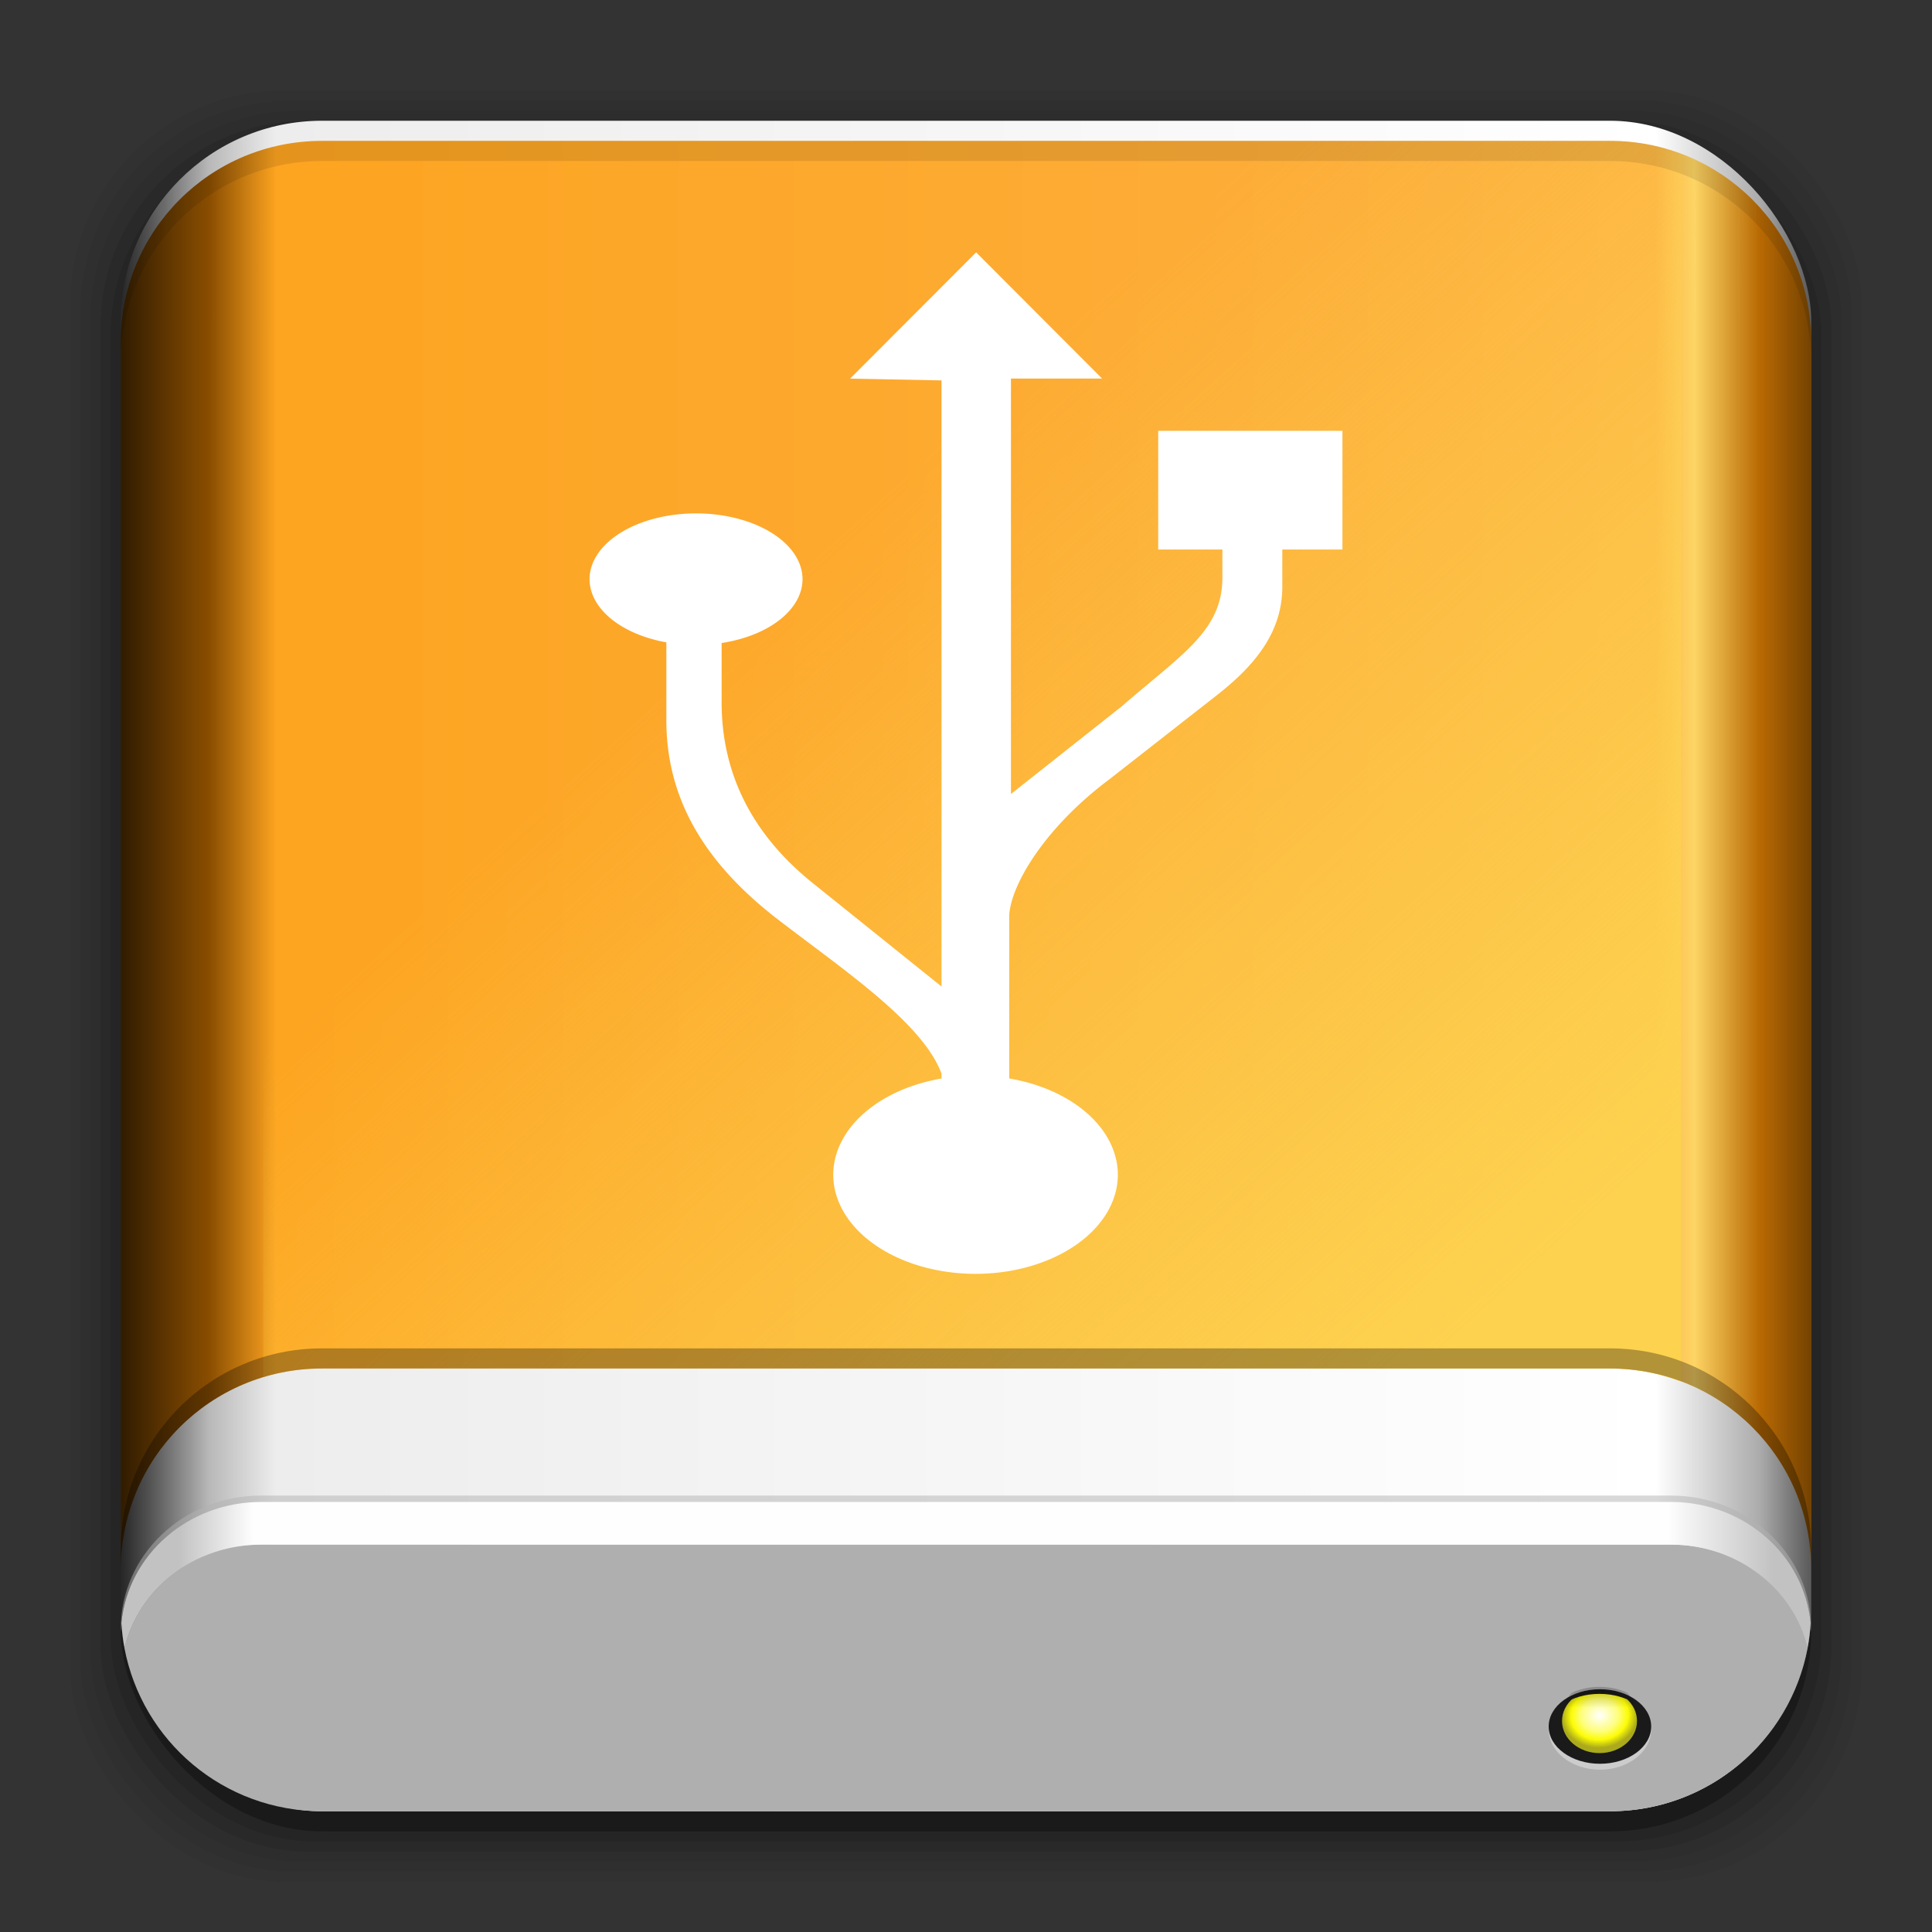 <?xml version="1.0" encoding="UTF-8" standalone="no"?>
<!-- Created with Inkscape (http://www.inkscape.org/) -->

<svg
   xmlns:dc="http://purl.org/dc/elements/1.1/"
   xmlns:cc="http://creativecommons.org/ns#"
   xmlns:rdf="http://www.w3.org/1999/02/22-rdf-syntax-ns#"
   xmlns:svg="http://www.w3.org/2000/svg"
   xmlns="http://www.w3.org/2000/svg"
   xmlns:xlink="http://www.w3.org/1999/xlink"
   xmlns:sodipodi="http://sodipodi.sourceforge.net/DTD/sodipodi-0.dtd"
   xmlns:inkscape="http://www.inkscape.org/namespaces/inkscape"
   width="96"
   height="96"
   id="svg2"
   version="1.1"
   inkscape:version="0.91 r13725"
   sodipodi:docname="drive-harddisk-usb.svg">
  <rect width="100%" height="100%" fill="#333333" stroke="none"/>
  <defs
     id="defs4">
    <linearGradient
       inkscape:collect="always"
       id="linearGradient4321">
      <stop
         style="stop-color:#fdd24f;stop-opacity:1;"
         offset="0"
         id="stop4323" />
      <stop
         style="stop-color:#fdd24f;stop-opacity:0;"
         offset="1"
         id="stop4325" />
    </linearGradient>
    <linearGradient
       id="linearGradient4301">
      <stop
         id="stop4305"
         offset="0"
         style="stop-color:#321c00;stop-opacity:0.984" />
      <stop
         style="stop-color:#894d00;stop-opacity:1"
         offset="0.051"
         id="stop4307" />
      <stop
         id="stop4309"
         offset="0.091"
         style="stop-color:#fda420;stop-opacity:1" />
      <stop
         style="stop-color:#fdb041;stop-opacity:1"
         offset="0.909"
         id="stop4312" />
      <stop
         id="stop4315"
         offset="0.932"
         style="stop-color:#fdd565;stop-opacity:1" />
      <stop
         id="stop4317"
         offset="0.971"
         style="stop-color:#b86902;stop-opacity:1" />
      <stop
         id="stop4319"
         offset="1"
         style="stop-color:#daa65a;stop-opacity:0.004" />
    </linearGradient>
    <linearGradient
       id="linearGradient4334">
      <stop
         style="stop-color:#321c00;stop-opacity:0.984"
         offset="0"
         id="stop4336" />
      <stop
         id="stop4338"
         offset="0.051"
         style="stop-color:#894d00;stop-opacity:1" />
      <stop
         style="stop-color:#fda420;stop-opacity:1"
         offset="0.091"
         id="stop4340" />
      <stop
         id="stop4342"
         offset="0.909"
         style="stop-color:#fdb041;stop-opacity:1" />
      <stop
         style="stop-color:#fdd565;stop-opacity:1"
         offset="0.932"
         id="stop4348" />
      <stop
         style="stop-color:#b86902;stop-opacity:1"
         offset="0.971"
         id="stop4344" />
      <stop
         style="stop-color:#784400;stop-opacity:0.984"
         offset="1"
         id="stop4346" />
    </linearGradient>
    <linearGradient
       id="linearGradient4316">
      <stop
         id="stop4318"
         offset="0"
         style="stop-color:#2a2a2a;stop-opacity:0.925" />
      <stop
         style="stop-color:#b8b8b8;stop-opacity:1"
         offset="0.051"
         id="stop4320" />
      <stop
         id="stop4322"
         offset="0.091"
         style="stop-color:#ededed;stop-opacity:1" />
      <stop
         style="stop-color:#ffffff;stop-opacity:1"
         offset="0.909"
         id="stop4324" />
      <stop
         id="stop4326"
         offset="0.971"
         style="stop-color:#ababab;stop-opacity:1" />
      <stop
         id="stop4328"
         offset="1"
         style="stop-color:#5e5e5e;stop-opacity:0.988" />
    </linearGradient>
    <linearGradient
       inkscape:collect="always"
       id="linearGradient4298">
      <stop
         style="stop-color:#c2c2c2;stop-opacity:1"
         offset="0"
         id="stop4302" />
      <stop
         id="stop4310"
         offset="0.047"
         style="stop-color:#fefefe;stop-opacity:1" />
      <stop
         id="stop4308"
         offset="0.934"
         style="stop-color:#fefefe;stop-opacity:1" />
      <stop
         style="stop-color:#c2c2c2;stop-opacity:1"
         offset="1"
         id="stop4304" />
    </linearGradient>
    <linearGradient
       id="linearGradient4248">
      <stop
         style="stop-color:#9ca0a1;stop-opacity:1"
         offset="0"
         id="stop4251" />
      <stop
         id="stop4253"
         offset="0.051"
         style="stop-color:#d6e0e2;stop-opacity:1" />
      <stop
         style="stop-color:#d9e1e3;stop-opacity:1"
         offset="0.18"
         id="stop4255" />
      <stop
         id="stop4257"
         offset="0.823"
         style="stop-color:#bdbebe;stop-opacity:1" />
      <stop
         style="stop-color:#dce4e7;stop-opacity:1"
         offset="0.942"
         id="stop4259" />
      <stop
         style="stop-color:#a1a5a7;stop-opacity:1"
         offset="1"
         id="stop4261" />
    </linearGradient>
    <linearGradient
       inkscape:collect="always"
       id="linearGradient4152">
      <stop
         style="stop-color:#a2a3a3;stop-opacity:1"
         offset="0"
         id="stop4154" />
      <stop
         style="stop-color:#c8d8dd;stop-opacity:1"
         offset="1"
         id="stop4156" />
    </linearGradient>
    <linearGradient
       id="linearGradient4146"
       inkscape:collect="always">
      <stop
         id="stop4148"
         offset="0"
         style="stop-color:#ded7e7;stop-opacity:1" />
      <stop
         id="stop4150"
         offset="1"
         style="stop-color:#f3edf7;stop-opacity:1" />
    </linearGradient>
    <linearGradient
       id="linearGradient4130">
      <stop
         id="stop4132"
         offset="0"
         style="stop-color:#000000;stop-opacity:1" />
      <stop
         style="stop-color:#333333;stop-opacity:1"
         offset="0.051"
         id="stop4134" />
      <stop
         id="stop4136"
         offset="0.18"
         style="stop-color:#000000;stop-opacity:1" />
      <stop
         style="stop-color:#000000;stop-opacity:1"
         offset="0.823"
         id="stop4138" />
      <stop
         id="stop4140"
         offset="0.942"
         style="stop-color:#333333;stop-opacity:1" />
      <stop
         id="stop4142"
         offset="1"
         style="stop-color:#000000;stop-opacity:1" />
    </linearGradient>
    <linearGradient
       id="linearGradient4293">
      <stop
         style="stop-color:#3b69a4;stop-opacity:1;"
         offset="0"
         id="stop4295" />
      <stop
         id="stop4301"
         offset="0.128"
         style="stop-color:#3b69a4;stop-opacity:0" />
      <stop
         style="stop-color:#3b69a4;stop-opacity:0"
         offset="0.888"
         id="stop4303" />
      <stop
         style="stop-color:#3b69a4;stop-opacity:1;"
         offset="1"
         id="stop4297" />
    </linearGradient>
    <linearGradient
       id="linearGradient3059">
      <stop
         style="stop-color:#101018;stop-opacity:1"
         offset="0"
         id="stop3061" />
      <stop
         id="stop4042"
         offset="0.051"
         style="stop-color:#212442;stop-opacity:1" />
      <stop
         style="stop-color:#100c18;stop-opacity:1"
         offset="0.18"
         id="stop4044" />
      <stop
         id="stop3352"
         offset="0.823"
         style="stop-color:#100c18;stop-opacity:1" />
      <stop
         style="stop-color:#212442;stop-opacity:1;"
         offset="0.942"
         id="stop3354" />
      <stop
         style="stop-color:#101018;stop-opacity:1"
         offset="1"
         id="stop3064" />
    </linearGradient>
    <linearGradient
       inkscape:collect="always"
       id="linearGradient3048">
      <stop
         style="stop-color:#c16d16;stop-opacity:1"
         offset="0"
         id="stop3050" />
      <stop
         style="stop-color:#ff8e31;stop-opacity:1"
         offset="1"
         id="stop3052" />
    </linearGradient>
    <linearGradient
       inkscape:collect="always"
       id="linearGradient3119">
      <stop
         style="stop-color:#92948f;stop-opacity:0"
         offset="0"
         id="stop3121" />
      <stop
         id="stop3123"
         offset="0.428"
         style="stop-color:#9b9e98;stop-opacity:1" />
      <stop
         style="stop-color:#939690;stop-opacity:0"
         offset="1"
         id="stop3125" />
    </linearGradient>
    <linearGradient
       id="linearGradient3073"
       inkscape:collect="always">
      <stop
         id="stop3075"
         offset="0"
         style="stop-color:#ffffff;stop-opacity:0" />
      <stop
         style="stop-color:#ffffff;stop-opacity:1"
         offset="0.459"
         id="stop3085" />
      <stop
         id="stop3083"
         offset="1"
         style="stop-color:#ffffff;stop-opacity:0" />
    </linearGradient>
    <linearGradient
       inkscape:collect="always"
       id="linearGradient3047">
      <stop
         style="stop-color:#000000;stop-opacity:1"
         offset="0"
         id="stop3049" />
      <stop
         id="stop3055"
         offset="0.061"
         style="stop-color:#1a1a1a;stop-opacity:1" />
      <stop
         style="stop-color:#333333;stop-opacity:1"
         offset="0.165"
         id="stop3057" />
      <stop
         id="stop3059"
         offset="0.554"
         style="stop-color:#4d4d4d;stop-opacity:1" />
      <stop
         style="stop-color:#999999;stop-opacity:1"
         offset="1"
         id="stop3051" />
    </linearGradient>
    <linearGradient
       id="linearGradient3041"
       inkscape:collect="always">
      <stop
         id="stop3043"
         offset="0"
         style="stop-color:#1a1a1a;stop-opacity:1" />
      <stop
         id="stop3045"
         offset="1"
         style="stop-color:#808080;stop-opacity:1" />
    </linearGradient>
    <linearGradient
       inkscape:collect="always"
       id="linearGradient3029">
      <stop
         style="stop-color:#333333;stop-opacity:1"
         offset="0"
         id="stop3031" />
      <stop
         style="stop-color:#e0e0dd;stop-opacity:0;"
         offset="1"
         id="stop3033" />
    </linearGradient>
    <linearGradient
       inkscape:collect="always"
       xlink:href="#linearGradient3029"
       id="linearGradient3035"
       x1="35.355"
       y1="1030.362"
       x2="35.355"
       y2="975.333"
       gradientUnits="userSpaceOnUse"
       gradientTransform="matrix(1.164,0,0,1.164,-7.863,-164.236)" />
    <linearGradient
       inkscape:collect="always"
       xlink:href="#linearGradient3041"
       id="linearGradient3039"
       gradientUnits="userSpaceOnUse"
       x1="35.355"
       y1="1030.362"
       x2="35.355"
       y2="975.333"
       gradientTransform="matrix(1.122,0,0,1.122,-5.85,-122.188)" />
    <linearGradient
       inkscape:collect="always"
       xlink:href="#linearGradient3047"
       id="linearGradient3053"
       x1="40"
       y1="1043.434"
       x2="39.286"
       y2="972.333"
       gradientUnits="userSpaceOnUse" />
    <linearGradient
       inkscape:collect="always"
       xlink:href="#linearGradient3073"
       id="linearGradient3113"
       gradientUnits="userSpaceOnUse"
       gradientTransform="translate(0,-956.362)"
       x1="14.869"
       y1="978.904"
       x2="24.527"
       y2="969.247" />
    <linearGradient
       inkscape:collect="always"
       xlink:href="#linearGradient3073"
       id="linearGradient3115"
       gradientUnits="userSpaceOnUse"
       gradientTransform="matrix(-1,0,0,1,96,-956.362)"
       x1="15.152"
       y1="978.621"
       x2="26.264"
       y2="967.509" />
    <linearGradient
       inkscape:collect="always"
       xlink:href="#linearGradient3119"
       id="linearGradient3117"
       gradientUnits="userSpaceOnUse"
       gradientTransform="translate(0,-956.362)"
       x1="13.132"
       y1="980.641"
       x2="25.55"
       y2="967.866" />
    <linearGradient
       inkscape:collect="always"
       xlink:href="#linearGradient3119"
       id="linearGradient3129"
       gradientUnits="userSpaceOnUse"
       gradientTransform="matrix(-1,0,0,1,96,0)"
       x1="13.132"
       y1="980.641"
       x2="25.55"
       y2="967.866" />
    <linearGradient
       inkscape:collect="always"
       xlink:href="#linearGradient3048"
       id="linearGradient3054"
       x1="49.268"
       y1="996.573"
       x2="49.268"
       y2="1045.863"
       gradientUnits="userSpaceOnUse" />
    <linearGradient
       inkscape:collect="always"
       xlink:href="#linearGradient3048"
       id="linearGradient3058"
       x1="115.803"
       y1="985.472"
       x2="115.803"
       y2="1033.554"
       gradientUnits="userSpaceOnUse" />
    <linearGradient
       inkscape:collect="always"
       xlink:href="#linearGradient4316"
       id="linearGradient4128"
       gradientUnits="userSpaceOnUse"
       x1="6.093"
       y1="1046.023"
       x2="89.891"
       y2="1046.023" />
    <linearGradient
       inkscape:collect="always"
       xlink:href="#linearGradient4146"
       id="linearGradient4144"
       gradientUnits="userSpaceOnUse"
       x1="48.543"
       y1="1030.626"
       x2="48.543"
       y2="963.97"
       gradientTransform="matrix(0.976,0,0,0.976,0.171,25.18)" />
    <linearGradient
       inkscape:collect="always"
       xlink:href="#linearGradient4146"
       id="linearGradient4193"
       gradientUnits="userSpaceOnUse"
       gradientTransform="matrix(0.976,0,0,0.976,0.171,25.18)"
       x1="48.543"
       y1="1030.626"
       x2="48.543"
       y2="963.97" />
    <linearGradient
       inkscape:collect="always"
       xlink:href="#linearGradient4130"
       id="linearGradient4213"
       gradientUnits="userSpaceOnUse"
       x1="7.772"
       y1="1046.023"
       x2="87.516"
       y2="1046.023"
       gradientTransform="translate(0,-956.362)" />
    <linearGradient
       inkscape:collect="always"
       xlink:href="#linearGradient4146"
       id="linearGradient4241"
       gradientUnits="userSpaceOnUse"
       gradientTransform="matrix(0.976,0,0,0.976,1.171,-932.183)"
       x1="48.543"
       y1="1030.626"
       x2="48.543"
       y2="963.97" />
    <linearGradient
       id="linearGradient4312"
       inkscape:collect="always">
      <stop
         id="stop4314"
         offset="0"
         style="stop-color:#000000;stop-opacity:0.2" />
      <stop
         id="stop4316"
         offset="1"
         style="stop-color:#000000;stop-opacity:0;" />
    </linearGradient>
    <linearGradient
       id="linearGradient4295"
       inkscape:collect="always">
      <stop
         id="stop4298"
         offset="0"
         style="stop-color:#566557;stop-opacity:1" />
      <stop
         id="stop4300"
         offset="1"
         style="stop-color:#8c8c90;stop-opacity:1" />
    </linearGradient>
    <linearGradient
       inkscape:collect="always"
       id="linearGradient4285">
      <stop
         style="stop-color:#ffffff;stop-opacity:1"
         offset="0"
         id="stop4287" />
      <stop
         id="stop4293"
         offset="0.488"
         style="stop-color:#fefe7d;stop-opacity:1" />
      <stop
         id="stop4291"
         offset="0.752"
         style="stop-color:#fcfc06;stop-opacity:1" />
      <stop
         style="stop-color:#aaaa1c;stop-opacity:1"
         offset="1"
         id="stop4289" />
    </linearGradient>
    <linearGradient
       gradientTransform="matrix(1.164,0,0,1.164,-7.863,-164.236)"
       gradientUnits="userSpaceOnUse"
       y2="975.333"
       x2="35.355"
       y1="1030.362"
       x1="35.355"
       id="linearGradient4368"
       xlink:href="#linearGradient3029"
       inkscape:collect="always" />
    <linearGradient
       gradientTransform="matrix(1.122,0,0,1.122,-5.85,-122.188)"
       y2="975.333"
       x2="35.355"
       y1="1030.362"
       x1="35.355"
       gradientUnits="userSpaceOnUse"
       id="linearGradient4370"
       xlink:href="#linearGradient3041"
       inkscape:collect="always" />
    <linearGradient
       gradientUnits="userSpaceOnUse"
       y2="972.333"
       x2="39.286"
       y1="1043.434"
       x1="40"
       id="linearGradient4372"
       xlink:href="#linearGradient3047"
       inkscape:collect="always" />
    <linearGradient
       y2="969.247"
       x2="24.527"
       y1="978.904"
       x1="14.869"
       gradientTransform="translate(0,-956.362)"
       gradientUnits="userSpaceOnUse"
       id="linearGradient4374"
       xlink:href="#linearGradient3073"
       inkscape:collect="always" />
    <linearGradient
       y2="967.509"
       x2="26.264"
       y1="978.621"
       x1="15.152"
       gradientTransform="matrix(-1,0,0,1,96,-956.362)"
       gradientUnits="userSpaceOnUse"
       id="linearGradient4376"
       xlink:href="#linearGradient3073"
       inkscape:collect="always" />
    <linearGradient
       y2="967.866"
       x2="25.55"
       y1="980.641"
       x1="13.132"
       gradientTransform="translate(0,-956.362)"
       gradientUnits="userSpaceOnUse"
       id="linearGradient4378"
       xlink:href="#linearGradient3119"
       inkscape:collect="always" />
    <linearGradient
       y2="967.866"
       x2="25.55"
       y1="980.641"
       x1="13.132"
       gradientTransform="matrix(-1,0,0,1,96,0)"
       gradientUnits="userSpaceOnUse"
       id="linearGradient4380"
       xlink:href="#linearGradient3119"
       inkscape:collect="always" />
    <linearGradient
       gradientUnits="userSpaceOnUse"
       y2="1045.863"
       x2="49.268"
       y1="996.573"
       x1="49.268"
       id="linearGradient4382"
       xlink:href="#linearGradient3048"
       inkscape:collect="always" />
    <linearGradient
       gradientUnits="userSpaceOnUse"
       y2="1033.554"
       x2="115.803"
       y1="985.472"
       x1="115.803"
       id="linearGradient4384"
       xlink:href="#linearGradient3048"
       inkscape:collect="always" />
    <linearGradient
       y2="1046.023"
       x2="87.516"
       y1="1046.023"
       x1="7.772"
       gradientUnits="userSpaceOnUse"
       id="linearGradient4386"
       xlink:href="#linearGradient4248"
       inkscape:collect="always" />
    <linearGradient
       gradientTransform="matrix(0.976,0,0,0.976,0.171,25.18)"
       y2="963.97"
       x2="48.543"
       y1="1030.626"
       x1="48.543"
       gradientUnits="userSpaceOnUse"
       id="linearGradient4388"
       xlink:href="#linearGradient4146"
       inkscape:collect="always" />
    <linearGradient
       gradientUnits="userSpaceOnUse"
       y2="962.498"
       x2="21.011"
       y1="1032.986"
       x1="21.011"
       id="linearGradient4390"
       xlink:href="#linearGradient4152"
       inkscape:collect="always" />
    <linearGradient
       y2="963.97"
       x2="48.543"
       y1="1030.626"
       x1="48.543"
       gradientTransform="matrix(0.976,0,0,0.976,0.171,25.18)"
       gradientUnits="userSpaceOnUse"
       id="linearGradient4392"
       xlink:href="#linearGradient4146"
       inkscape:collect="always" />
    <linearGradient
       gradientTransform="translate(0,-956.362)"
       y2="1046.023"
       x2="87.516"
       y1="1046.023"
       x1="7.772"
       gradientUnits="userSpaceOnUse"
       id="linearGradient4395"
       xlink:href="#linearGradient4130"
       inkscape:collect="always" />
    <linearGradient
       y2="963.97"
       x2="48.543"
       y1="1030.626"
       x1="48.543"
       gradientTransform="matrix(0.976,0,0,0.976,1.171,-932.183)"
       gradientUnits="userSpaceOnUse"
       id="linearGradient4397"
       xlink:href="#linearGradient4146"
       inkscape:collect="always" />
    <radialGradient
       r="3.266"
       fy="84.967"
       fx="-18.64"
       cy="84.967"
       cx="-18.64"
       gradientTransform="matrix(0.312,-0.312,0.304,0.304,85.566,1008.88)"
       gradientUnits="userSpaceOnUse"
       id="radialGradient4283"
       xlink:href="#linearGradient4285"
       inkscape:collect="always" />
    <linearGradient
       gradientTransform="matrix(1,0,0,0.926,0,77.01)"
       gradientUnits="userSpaceOnUse"
       y2="1041.612"
       x2="104"
       y1="1040.69"
       x1="104"
       id="linearGradient4302"
       xlink:href="#linearGradient4295"
       inkscape:collect="always" />
    <linearGradient
       gradientUnits="userSpaceOnUse"
       y2="1040.43"
       x2="105.668"
       y1="1039.723"
       x1="105.668"
       id="linearGradient4318"
       xlink:href="#linearGradient4312"
       inkscape:collect="always" />
    <clipPath
       id="clipPath4322"
       clipPathUnits="userSpaceOnUse">
      <ellipse
         id="ellipse4324"
         style="opacity:1;fill:url(#linearGradient4302);fill-opacity:1;stroke:none"
         cx="105.575"
         cy="1041.1"
         rx="1.922"
         ry="1.519" />
    </clipPath>
    <clipPath
       id="clipPath4330"
       clipPathUnits="userSpaceOnUse">
      <ellipse
         id="ellipse4332"
         style="opacity:1;fill:url(#linearGradient4302);fill-opacity:1;stroke:none"
         cx="105.575"
         cy="1041.1"
         rx="1.922"
         ry="1.519" />
    </clipPath>
    <linearGradient
       inkscape:collect="always"
       xlink:href="#linearGradient4298"
       id="linearGradient4306"
       x1="8.875"
       y1="76.375"
       x2="88.125"
       y2="76.375"
       gradientUnits="userSpaceOnUse" />
    <linearGradient
       inkscape:collect="always"
       xlink:href="#linearGradient4334"
       id="linearGradient4332"
       gradientUnits="userSpaceOnUse"
       x1="6.093"
       y1="1046.023"
       x2="89.891"
       y2="1046.023"
       gradientTransform="translate(-2.1875549e-6,-955.362)" />
    <linearGradient
       inkscape:collect="always"
       xlink:href="#linearGradient4321"
       id="linearGradient4327"
       x1="76.5"
       y1="63"
       x2="42.5"
       y2="25.5"
       gradientUnits="userSpaceOnUse" />
  </defs>
  <sodipodi:namedview
     id="base"
     pagecolor="#ffffff"
     bordercolor="#666666"
     borderopacity="1.0"
     inkscape:pageopacity="0.0"
     inkscape:pageshadow="2"
     inkscape:zoom="1.4142136"
     inkscape:cx="63.715871"
     inkscape:cy="48.590037"
     inkscape:document-units="px"
     inkscape:current-layer="layer1"
     showgrid="false"
     inkscape:window-width="1304"
     inkscape:window-height="713"
     inkscape:window-x="62"
     inkscape:window-y="29"
     inkscape:window-maximized="1"
     showguides="true"
     inkscape:guide-bbox="true" />
  <g
     inkscape:label="Layer 1"
     inkscape:groupmode="layer"
     id="layer1"
     transform="translate(0,-956.362)">
    <rect
       style="opacity:0.05;fill:#000000;fill-opacity:1;stroke:none"
       id="rect3826"
       width="89"
       height="89"
       x="3.5"
       y="960.862"
       rx="10.595"
       ry="10.595" />
    <g
       id="g3041">
      <rect
         style="opacity:0.05;fill:#000000;fill-opacity:1;stroke:none"
         id="rect3824"
         width="88"
         height="88"
         x="4"
         y="961.362"
         rx="10.476"
         ry="10.476" />
      <rect
         ry="10.357"
         rx="10.357"
         y="961.862"
         x="4.5"
         height="87"
         width="87"
         id="rect3822"
         style="opacity:0.05;fill:#000000;fill-opacity:1;stroke:none" />
      <rect
         style="opacity:0.1;fill:#000000;fill-opacity:1;stroke:none"
         id="rect3820"
         width="86"
         height="86"
         x="5"
         y="962.362"
         rx="10.238"
         ry="10.238" />
      <rect
         ry="10.119"
         rx="10.119"
         y="962.862"
         x="5.5"
         height="85"
         width="85"
         id="rect3818"
         style="opacity:0.1;fill:#000000;fill-opacity:1;stroke:none" />
      <rect
         style="opacity:0.3;fill:#000000;fill-opacity:1;stroke:none"
         id="rect3131"
         width="84"
         height="84"
         x="6"
         y="963.362"
         rx="10"
         ry="10" />
    </g>
    <rect
       ry="10"
       rx="10"
       y="962.362"
       x="6"
       height="84"
       width="84"
       id="rect3036"
       style="fill:url(#linearGradient4128);fill-opacity:1;stroke:none" />
    <path
       style="opacity:1;fill:#afafaf;fill-opacity:1;stroke:none;stroke-width:1;stroke-miterlimit:4;stroke-dasharray:none;stroke-opacity:1"
       d="M 12.979 76.75 C 9.654 76.75 6.892 78.937 6.182 81.883 C 7.059 86.515 11.105 90 16 90 L 80 90 C 84.895 90 88.941 86.515 89.818 81.883 C 89.108 78.937 86.346 76.75 83.021 76.75 L 12.979 76.75 z "
       id="rect4291"
       transform="translate(0,956.362)" />
    <ellipse
       id="ellipse4465"
       style="opacity:1;fill:#cccccc;fill-opacity:1;stroke:none"
       cx="79.5"
       cy="1042.298"
       rx="2.547"
       ry="1.999" />
    <ellipse
       ry="1.852"
       rx="2.547"
       cy="1042.151"
       cx="79.5"
       style="opacity:1;fill:#1a1a1a;fill-opacity:1;stroke:none"
       id="ellipse4467" />
    <circle
       clip-path="url(#clipPath4330)"
       id="circle4469"
       style="fill:url(#radialGradient4283);fill-opacity:1;stroke:none"
       cx="105.575"
       cy="1040.768"
       r="1.406"
       transform="matrix(1.325,0,0,1.135,-60.408,-139.395)" />
    <path
       clip-path="url(#clipPath4322)"
       d="m 104.216,1040.405 a 1.406,1.406 0 0 1 1.358,-1.042 1.406,1.406 0 0 1 1.358,1.042 l -1.358,0.364 z"
       sodipodi:end="6.0213859"
       sodipodi:start="3.403392"
       sodipodi:ry="1.40625"
       sodipodi:rx="1.40625"
       sodipodi:cy="1040.7684"
       sodipodi:cx="105.57456"
       sodipodi:type="arc"
       style="fill:url(#linearGradient4318);fill-opacity:1;stroke:none"
       id="path4471"
       transform="matrix(1.325,0,0,1.219,-60.408,-227.069)" />
    <path
       style="opacity:1;fill:url(#linearGradient4306);fill-opacity:1;stroke:none;stroke-width:1;stroke-miterlimit:4;stroke-dasharray:none;stroke-opacity:1"
       d="M 12.979 74.629 C 9.331 74.629 6.355 77.26 6.031 80.641 C 6.058 81.069 6.107 81.491 6.186 81.902 C 6.888 78.948 9.648 76.75 12.979 76.75 L 83.021 76.75 C 86.352 76.75 89.112 78.948 89.814 81.902 C 89.893 81.491 89.942 81.069 89.969 80.641 C 89.645 77.26 86.669 74.629 83.021 74.629 L 12.979 74.629 z "
       transform="translate(0,956.362)"
       id="rect4293" />
    <path
       style="fill:url(#linearGradient4332);fill-opacity:1;stroke:none"
       d="M 16 7 C 10.46 7 6 11.46 6 17 L 6 78 C 6 72.46 10.46 68 16 68 L 80 68 C 85.54 68 90 72.46 90 78 L 90 17 C 90 11.46 85.54 7 80 7 L 16 7 z "
       id="rect4330"
       transform="translate(0,956.362)" />
    <path
       style="fill:url(#linearGradient4327);fill-opacity:1;stroke:none"
       d="M 16 7 C 14.984 7 14.005 7.152 13.082 7.432 L 13.082 68.432 C 14.005 68.152 14.984 68 16 68 L 80 68 C 81.246 68 82.433 68.236 83.531 68.648 L 83.531 7.648 C 82.433 7.236 81.246 7 80 7 L 16 7 z "
       id="path4297"
       transform="translate(0,956.362)" />
    <path
       style="fill:#000000;fill-opacity:1;stroke:none;opacity:0.3"
       d="M 16 67 C 10.46 67 6 71.46 6 77 L 6 78 C 6 72.46 10.46 68 16 68 L 80 68 C 85.54 68 90 72.46 90 78 L 90 77 C 90 71.46 85.54 67 80 67 L 16 67 z "
       transform="translate(0,956.362)"
       id="path4288" />
    <path
       style="fill:#000000;fill-opacity:1;stroke:none;opacity:0.1"
       d="M 16 7 C 10.46 7 6 11.46 6 17 L 6 18 C 6 12.46 10.46 8 16 8 L 80 8 C 85.54 8 90 12.46 90 18 L 90 17 C 90 11.46 85.54 7 80 7 L 16 7 z "
       id="path4336"
       transform="translate(0,956.362)" />
    <path
       style="opacity:1;fill:#ffffff;fill-opacity:1;stroke:none;stroke-width:1.5;stroke-miterlimit:4;stroke-dasharray:none;stroke-opacity:1"
       d="M 48.504 12.539 L 42.24 18.814 L 46.783 18.902 L 46.783 49.018 L 40.504 43.975 C 38.439 42.342 35.857 39.523 35.857 34.896 L 35.857 31.951 A 5.292 3.27 0 0 0 39.877 28.781 A 5.292 3.27 0 0 0 34.586 25.51 A 5.292 3.27 0 0 0 29.295 28.781 A 5.292 3.27 0 0 0 33.111 31.918 L 33.111 35.797 C 33.111 40.037 35.368 43.166 38.695 45.719 C 42.023 48.272 45.865 50.856 46.785 53.354 L 46.785 53.59 A 7.071 4.928 0 0 0 41.404 58.369 A 7.071 4.928 0 0 0 48.475 63.297 A 7.071 4.928 0 0 0 55.545 58.369 A 7.071 4.928 0 0 0 50.148 53.588 L 50.148 46.377 L 50.148 45.469 C 50.243 43.949 51.911 41.123 55.141 38.711 L 60.443 34.562 C 62.279 33.126 63.717 31.478 63.717 29.154 L 63.717 27.305 L 66.705 27.305 L 66.705 21.406 L 57.551 21.406 L 57.551 27.305 L 60.74 27.305 L 60.74 28.699 C 60.74 31.354 58.725 32.502 55.723 35.111 L 50.234 39.453 L 50.234 18.811 L 54.764 18.811 L 48.504 12.539 z "
       transform="translate(0,956.362)"
       id="path4287" />
    <path
       style="opacity:0.5;fill:#b3b3b3;fill-opacity:1;stroke:none;stroke-width:1;stroke-miterlimit:4;stroke-dasharray:none;stroke-opacity:1"
       d="M 12.979 74.314 C 9.113 74.314 6 77.269 6 80.939 C 6 80.979 6.009 81.016 6.01 81.055 C 6.121 77.478 9.183 74.629 12.979 74.629 L 83.021 74.629 C 86.817 74.629 89.879 77.478 89.99 81.055 C 89.991 81.016 90 80.979 90 80.939 C 90 77.269 86.887 74.314 83.021 74.314 L 12.979 74.314 z "
       transform="translate(0,956.362)"
       id="path4390" />
  </g>
</svg>
